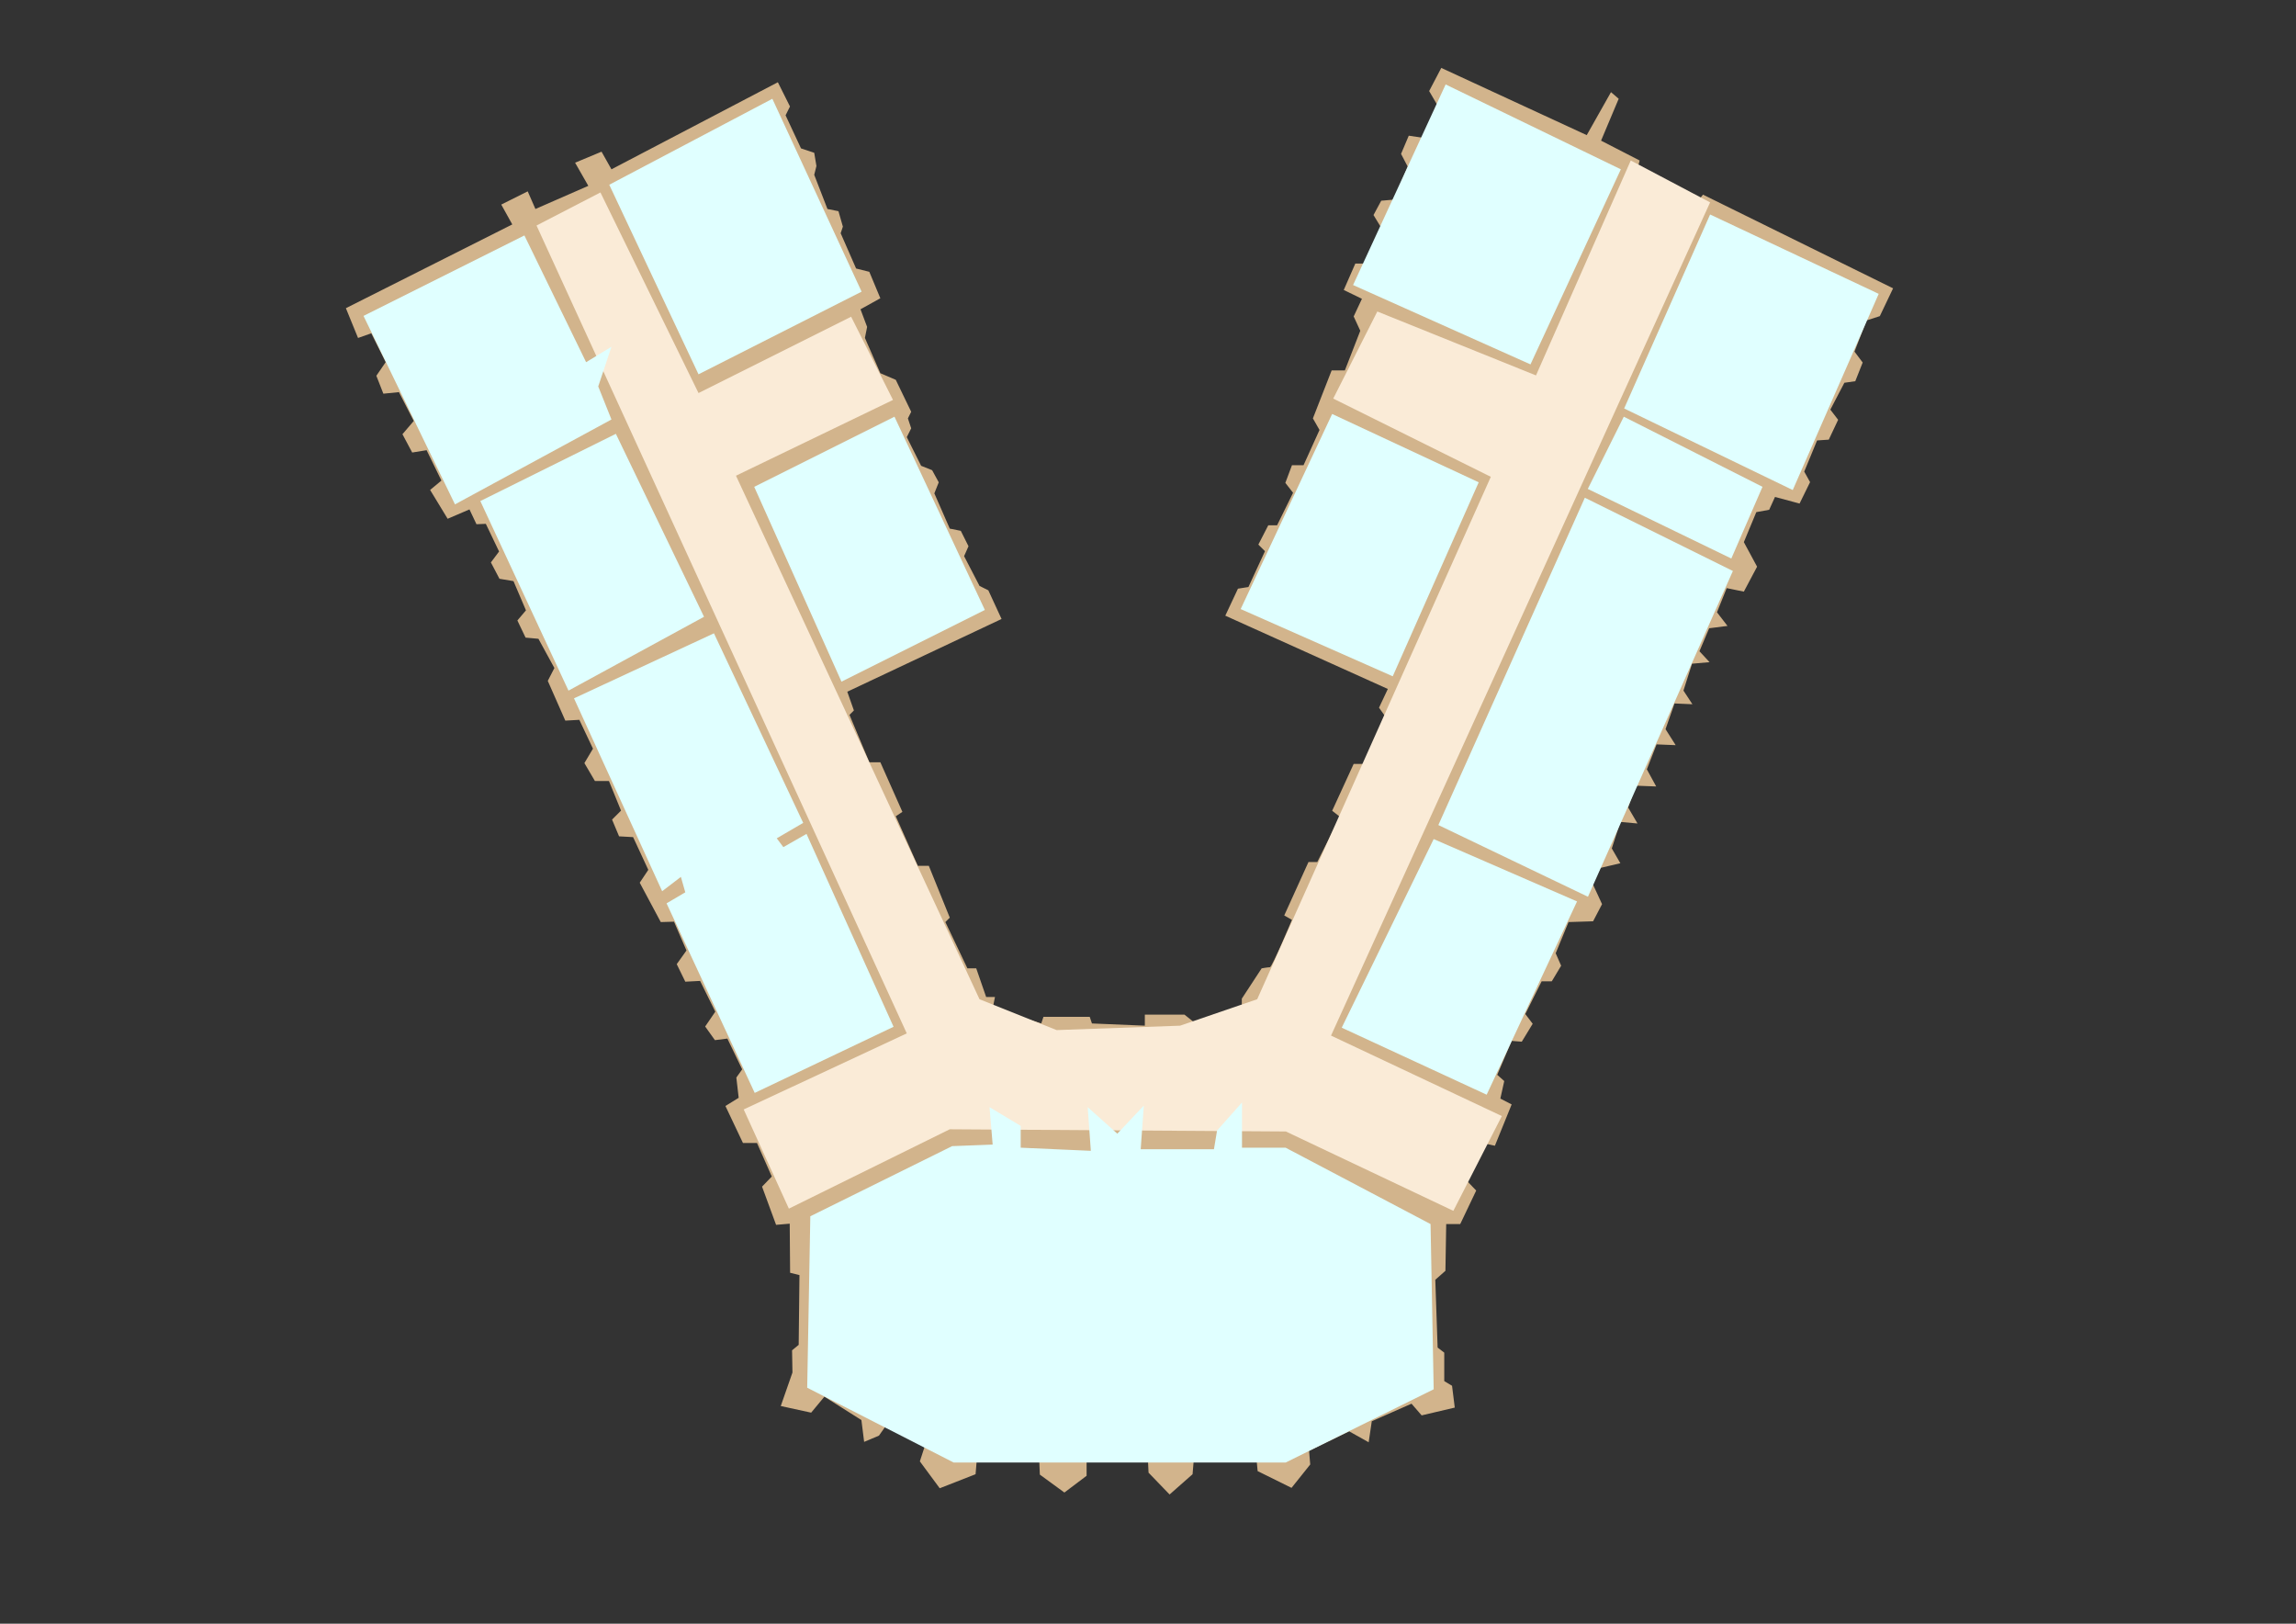 <?xml version="1.0" encoding="UTF-8" standalone="no"?>
<!-- Created with Inkscape (http://www.inkscape.org/) -->

<svg
   xmlns:dc="http://purl.org/dc/elements/1.1/"
   xmlns:cc="http://creativecommons.org/ns#"
   xmlns:rdf="http://www.w3.org/1999/02/22-rdf-syntax-ns#"
   xmlns:svg="http://www.w3.org/2000/svg"
   xmlns="http://www.w3.org/2000/svg"
   version="1.1"
   width="1052.362"
   height="744.094"
   id="svg2">
  <rect width="100%" height="100%" fill="#333333" stroke="none"/>
  <defs
     id="defs4" />
  <g
     transform="translate(517.263,-682.837)"
     id="layer1">
    <path
       d="m -358.726,824.068 76.267,-38.386 -5.051,-9.091 12.122,-6.061 3.536,8.081 24.244,-10.607 -6.061,-10.607 12.122,-5.051 4.546,8.081 76.267,-39.901 5.556,11.112 -2.02,4.041 7.071,15.152 6.061,2.02 1.01,6.061 -1.01,4.041 6.061,15.657 5.051,1.01 2.02,7.071 -1.01,3.03 7.071,16.162 6.061,1.515 5.051,12.122 -9.091,5.051 3.03,8.081 -1.01,5.051 7.071,16.162 7.071,3.03 7.071,14.647 -1.515,3.03 1.515,4.546 -2.02,4.041 6.566,13.132 5.051,2.02 3.03,5.556 -2.02,5.051 7.071,16.162 5.051,1.01 3.536,7.071 -2.02,4.546 7.071,13.637 4.041,2.02 6.061,13.132 -70.711,33.335 3.03,8.586 -2.02,2.02 9.091,21.718 5.051,0 10.102,22.729 -3.03,2.02 10.102,22.728 5.051,0 9.596,23.739 -2.02,2.02 10.102,21.213 4.041,0 4.546,13.132 4.041,0 -1.01,5.051 22.223,7.071 1.01,-3.03 3.03,0 18.183,0 1.01,3.03 24.244,1.01 0,-5.051 18.183,0 5.051,4.041 21.213,-7.576 0,-3.788 9.091,-13.89 c 0,0 2.778,-0.505 3.788,-0.505 1.01,0 10.102,-21.718 10.102,-21.718 l -3.536,-2.02 11.112,-24.496 4.041,0 10.354,-20.708 -3.536,-2.778 9.849,-21.466 5.051,0 9.091,-22.223 -2.525,-3.535 4.041,-8.586 -74.499,-33.588 5.808,-12.374 4.798,-0.758 7.576,-16.415 -3.03,-3.03 4.546,-8.839 4.041,0 7.324,-14.9 -3.536,-4.546 3.03,-8.081 5.303,0 7.324,-16.162 -3.03,-5.303 8.586,-21.971 6.061,0 7.071,-18.183 -3.03,-6.566 3.788,-8.081 -8.334,-4.041 5.303,-12.122 4.546,0 7.324,-16.415 -3.536,-5.808 3.536,-6.566 5.808,-0.505 6.313,-15.152 -3.03,-5.808 3.536,-8.334 6.819,1.01 6.061,-15.405 -3.536,-6.061 5.556,-10.607 66.67,30.81 11.112,-19.698 3.536,3.03 -8.081,19.193 17.678,9.091 -2.273,8.839 27.274,11.869 4.041,-5.051 87.126,42.931 -6.08,12.743 -6.071,1.964 -5.536,14.286 3.75,5 -3.393,8.571 -5,0.714 -6.429,12.321 3.571,4.643 -4.286,9.107 -5.357,0.357 -5.893,14.286 2.679,4.821 -4.821,9.821 -11.25,-3.036 -2.679,5.893 -5.893,1.071 -5.714,13.75 6.071,11.25 -6.071,11.429 -7.857,-1.607 -4.464,11.071 4.821,6.25 -8.393,1.071 -4.464,10.536 4.643,5 -8.036,0.714 -3.929,12.321 4.107,6.25 -8.214,-0.357 -4.107,11.786 4.643,7.322 -8.75,-0.357 -4.464,11.429 4.286,7.857 -9.286,-0.357 -3.571,10 4.286,7.321 -7.857,-0.714 -3.929,12.143 3.929,6.786 -9.107,2.143 -3.571,7.321 4.286,9.286 -4.107,7.857 -11.25,0.357 -5.893,14.286 2.5,5.714 -4.286,7.143 -4.643,0 -7.5,15 3.393,4.464 -5,8.214 -4.643,-0.357 -6.607,15.536 3.214,2.857 -1.786,8.036 5.179,2.679 -7.679,18.929 -5.893,-1.25 -6.964,17.321 4.286,4.464 -7.321,15.357 -6.429,0 -0.357,21.428 -4.643,4.107 1.071,31.071 3.036,2.321 0,13.036 3.571,2.143 1.25,10 -15.179,3.571 -4.643,-5.357 -18.214,8.036 -1.429,9.643 -8.929,-5 -18.393,8.928 0.536,6.25 -8.571,10.714 -15.536,-7.679 -0.714,-7.678 -28.393,0.536 -0.714,8.571 -10.536,9.286 -9.643,-10 -0.357,-7.5 -28.036,1.071 0,7.857 -10.179,7.679 -11.25,-8.214 -0.357,-8.75 -28.393,0 -0.714,8.571 -16.429,6.429 -9.107,-12.321 2.5,-7.679 -16.964,-10.179 -4.286,6.071 -6.786,2.857 -1.25,-10 -16.964,-10.714 -6.071,7.321 -13.929,-3.036 5.357,-15.357 -0.179,-10.179 3.036,-2.5 0.357,-31.964 -4.286,-1.071 -0.179,-22.5 -6.25,0.536 -6.429,-17.5 4.464,-4.643 -6.786,-15.357 -6.429,0 -8.036,-16.964 6.071,-3.75 -1.071,-9.286 2.679,-3.75 -6.786,-14.107 -5.714,0.714 -4.464,-6.25 4.643,-6.786 -6.964,-14.107 -6.786,0.357 -3.929,-8.036 4.464,-6.25 -5.714,-13.214 -6.071,0.179 -9.643,-18.036 3.929,-5.893 -6.964,-15 -6.429,-0.357 -3.214,-7.679 4.107,-4.107 -5.536,-13.572 -6.429,0 -4.821,-8.214 3.929,-6.607 -6.25,-13.214 -6.429,0.357 -8.036,-18.214 3.036,-5.893 -7.321,-13.393 -5.893,-0.536 -3.75,-7.857 3.929,-4.643 -5.714,-13.393 -6.429,-1.071 -3.929,-7.5 3.75,-5 -6.071,-12.679 -4.286,0.179 -3.214,-6.786 -10,4.286 -8.036,-13.214 5.179,-4.286 -6.786,-13.929 -6.607,1.071 -4.464,-8.393 5.179,-6.071 -6.786,-13.214 -7.143,0.714 -3.214,-8.214 4.286,-6.25 -6.607,-13.214 -6.071,2.143 z"
       id="path3071"
       style="fill:#d2b48c;stroke:none" />
    <path
       d="m -271.348,786.187 29.294,-15.152 44.952,91.924 69.953,-34.977 19.193,38.133 -71.973,34.724 111.622,239.911 35.355,14.142 56.569,-2.02 35.355,-12.122 107.076,-239.406 -72.226,-35.86 20.203,-39.901 72.731,29.294 43.437,-98.49 36.365,19.193 -173.746,381.838 78.287,36.871 -22.223,43.437 -76.772,-36.365 -154.048,-1.01 -73.741,36.365 -20.708,-45.457 74.751,-34.85 z"
       id="path3073"
       style="fill:#faebd7;stroke:none" />
    <path
       d="m -276.904,790.733 28.284,58.084 11.617,-7.071 -6.061,18.183 6.061,15.152 -71.721,38.891 -41.921,-86.368 z"
       id="sala_19"
       style="fill:#e0ffff;stroke:none">
      <title
         id="title3141">19</title>
    </path>
    <path
       d="m -163.261,728.103 40.911,88.388 -74.751,37.881 -40.911,-86.873 z"
       id="sala_20"
       style="fill:#e0ffff;stroke:none">
      <title
         id="title3143">20</title>
    </path>
    <path
       d="m -234.982,881.646 40.406,83.843 -62.124,33.84 -40.406,-86.873 z"
       id="sala_18"
       style="fill:#e0ffff;stroke:none">
      <title
         id="title3139">18</title>
    </path>
    <path
       d="m -147.604,1064.989 39.901,88.388 -63.64,30.305 -40.406,-86.873 8.586,-5.051 -2.02,-7.071 -8.586,6.566 -40.406,-88.388 64.145,-29.799 40.911,86.873 -12.122,7.071 3.03,4.041 z"
       id="path3083"
       style="fill:#e0ffff;stroke:none" />
    <path
       d="m -145.857,1240.219 -1.429,78.572 67.143,34.286 152.143,0 67.857,-33.572 -1.429,-75.714 -66.429,-35 -20,0 0,-20.714 -11.429,12.857 -1.429,8.571 -33.571,0 1.429,-20 -12.143,12.857 -13.571,-12.143 1.429,20 -32.143,-1.429 0,-10 -14.286,-8.572 1.429,17.143 -18.571,0.714 z"
       id="path3085"
       style="fill:#e0ffff;stroke:none" />
    <path
       d="m -107.286,873.791 41.429,88.571 -65.714,32.857 -40,-89.286 z"
       id="sala_21"
       style="fill:#e0ffff;stroke:none">
      <title
         id="title3145">21</title>
    </path>
    <path
       d="m 139.857,1067.362 65.714,28.571 -41.429,88.571 -66.429,-30.714 z"
       id="path3089"
       style="fill:#e0ffff;stroke:none" />
    <path
       d="M 277,944.505 210.571,1093.791 142,1060.934 209.143,910.934 z"
       id="path3091"
       style="fill:#e0ffff;stroke:none" />
    <path
       d="m 227,873.791 63.571,32.143 -14.286,32.857 -65.791,-31.891 z"
       id="path3093"
       style="fill:#e0ffff;stroke:none" />
    <path
       d="m 93.317,872.555 67.175,31.315 -39.396,88.893 -69.701,-30.81 z"
       id="path3095"
       style="fill:#e0ffff;stroke:none" />
    <path
       d="m 102.914,813.461 81.317,36.365 41.416,-89.398 -80.307,-38.891 z"
       id="path3097"
       style="fill:#e0ffff;stroke:none" />
    <path
       d="m 227.162,870.03 77.277,37.376 39.396,-89.904 -77.277,-36.365 z"
       id="path3099"
       style="fill:#e0ffff;stroke:none" />
  </g>
</svg>
